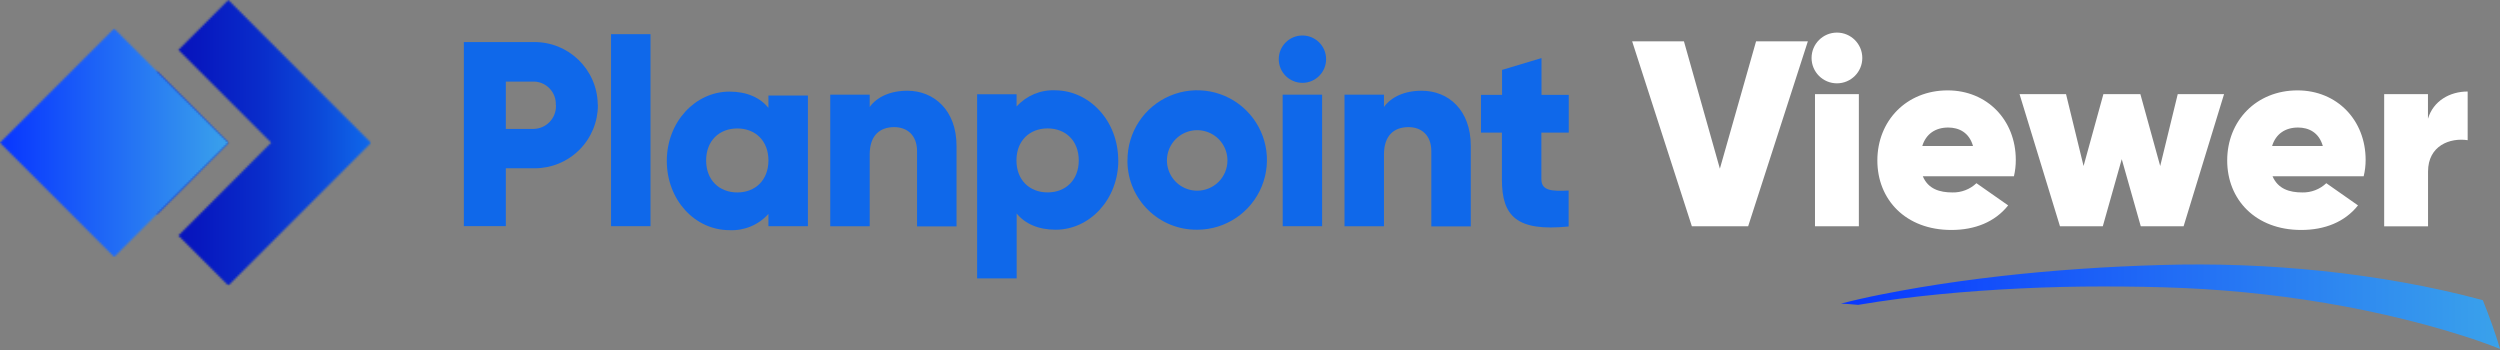 <?xml version="1.0" encoding="UTF-8"?>
<svg width="1284px" height="180px" viewBox="0 0 1284 180" version="1.1" xmlns="http://www.w3.org/2000/svg" xmlns:xlink="http://www.w3.org/1999/xlink">
    <rect x="0" y="0" width="1284" height="180" fill="#808080" stroke="none"/>
    <title>Untitled 3</title>
    <defs>
        <linearGradient x1="-0.003%" y1="50.059%" x2="99.985%" y2="50.059%" id="linearGradient-1">
            <stop stop-color="#0836FF" offset="0%"></stop>
            <stop stop-color="#3AA2EB" offset="100%"></stop>
        </linearGradient>
        <path d="M30.66,42.64 L0,73.32 L30.66,104 L36.66,110 L73.32,73.34 L36.64,36.66 L30.66,42.64 Z M51.66,21.64 L47.66,25.64 L95.31,73.28 L47.63,121 L51.63,125 L73.3,146.68 L146.59,73.36 L73.3,0 L51.66,21.64 Z" id="path-2"></path>
        <linearGradient x1="-0.121%" y1="50.533%" x2="99.879%" y2="50.533%" id="linearGradient-4">
            <stop stop-color="#0507B6" offset="0%"></stop>
            <stop stop-color="#050BB8" offset="20%"></stop>
            <stop stop-color="#0718BF" offset="40%"></stop>
            <stop stop-color="#092CCA" offset="61%"></stop>
            <stop stop-color="#0C49D9" offset="82%"></stop>
            <stop stop-color="#0F68EA" offset="100%"></stop>
        </linearGradient>
        <polygon id="path-5" points="41.32 17.34 24.54 34.12 0 58.66 24.54 83.2 41.32 99.98 58.65 117.31 117.28 58.66 58.65 3.55271368e-15"></polygon>
        <linearGradient x1="0.533%" y1="48.16%" x2="100.533%" y2="48.16%" id="linearGradient-7">
            <stop stop-color="#0836FF" offset="0%"></stop>
            <stop stop-color="#3AA2EB" offset="100%"></stop>
        </linearGradient>
    </defs>
    <g id="Page-1" stroke="none" stroke-width="1" fill="none" fill-rule="evenodd">
        <g id="Viewer_Swoosh2023">
            <path d="M1283.52,177.69 C1283.38,177.17 1283.23,176.69 1283.08,176.13 C1282.76,175.13 1282.43,174.04 1282.08,172.99 C1281.4,170.9 1280.68,168.8 1279.94,166.71 C1278.44,162.523 1276.853,158.343 1275.18,154.17 C1261.57,150.48 1247.9,147.51 1234.18,145.04 C1220.46,142.57 1206.63,140.64 1192.8,139.18 C1165.17,136.289 1137.377,135.266 1109.61,136.12 C1082.02,136.9 1054.47,138.75 1027.07,141.87 C1013.37,143.44 999.71,145.32 986.12,147.59 C979.32,148.73 972.54,149.977 965.78,151.33 C962.387,151.997 959.01,152.713 955.65,153.48 C952.27,154.25 948.94,155.02 945.53,155.93 C948.53,156.07 951.44,156.32 954.37,156.58 C968.22,154.22 982.15,152.5 996.1,151.13 C1010.05,149.76 1024.04,148.8 1038.03,148.13 C1052.02,147.46 1066.03,147.13 1080.03,147.13 C1087.03,147.13 1094.03,147.19 1101.03,147.31 C1108.03,147.45 1115.03,147.63 1121.96,147.95 C1149.727,149.193 1177.375,152.371 1204.7,157.46 C1218.32,160.02 1231.8,163.08 1245.14,166.64 C1251.807,168.433 1258.403,170.367 1264.93,172.44 C1268.19,173.44 1271.44,174.56 1274.64,175.69 C1276.24,176.26 1277.83,176.83 1279.41,177.42 L1281.74,178.31 L1282.88,178.76 L1283.43,178.99 L1283.9,179.18 C1283.9,179.06 1283.9,178.94 1283.9,178.82 L1283.81,178.43 L1283.52,177.69 Z" id="Path" fill="url(#linearGradient-1)" fill-rule="nonzero"></path>
            <path d="M307.08,54 C307.08,62.601 303.663,70.85 297.581,76.931 C291.5,83.013 283.251,86.43 274.65,86.43 L259.79,86.43 L259.79,116.15 L238.24,116.15 L238.24,21.61 L274,21.61 C291.903,21.315 306.666,35.568 307,53.47 L307.08,54 Z M285.46,54 C285.789,47.653 280.916,42.239 274.57,41.9 L259.79,41.9 L259.79,66.21 L274,66.21 C277.1,66.176 280.058,64.911 282.225,62.694 C284.391,60.477 285.587,57.49 285.55,54.39 L285.55,54 L285.46,54 Z" id="Shape" fill="#0F68EA" fill-rule="nonzero"></path>
            <rect id="Rectangle" fill="#0F68EA" fill-rule="nonzero" x="313.83" y="17.55" width="20.27" height="98.62"></rect>
            <path d="M414.94,48.63 L414.94,116.18 L394.67,116.18 L394.67,109.87 C389.596,115.515 382.251,118.577 374.67,118.21 C356.88,118.21 342.47,102.67 342.47,82.63 C342.47,62.59 357.11,47.05 374.67,47.05 C383.67,47.05 390.43,50.2 394.67,55.38 L394.67,49.08 L414.94,49.08 L414.94,48.63 Z M394.67,82.4 C394.67,72.27 387.91,65.97 378.67,65.97 C369.43,65.97 362.67,72.27 362.67,82.4 C362.67,92.53 369.43,98.84 378.67,98.84 C387.91,98.84 394.67,92.54 394.67,82.4" id="Shape" fill="#0F68EA" fill-rule="nonzero"></path>
            <path d="M491.27,74.86 L491.27,116.29 L471,116.29 L471,77.68 C471,69.34 465.82,65.29 459.29,65.29 C451.86,65.29 446.68,69.57 446.68,79.29 L446.68,116.22 L426.42,116.22 L426.42,48.63 L446.68,48.63 L446.68,54.93 C450.29,49.93 457.04,46.6 466.05,46.6 C479.56,46.6 491.27,56.51 491.27,74.86" id="Path" fill="#0F68EA" fill-rule="nonzero"></path>
            <path d="M574.36,82.4 C574.36,102.4 559.72,117.98 542.16,117.98 C533.16,117.98 526.39,114.83 522.16,109.65 L522.16,143 L501.85,143 L501.85,48.4 L522.12,48.4 L522.12,54.71 C527.196,49.069 534.54,46.01 542.12,46.38 C559.68,46.6 574.32,62.14 574.32,82.38 M554.05,82.38 C554.05,72.25 547.29,65.95 538.05,65.95 C528.81,65.95 522.05,72.25 522.05,82.38 C522.05,92.51 528.8,98.82 538.05,98.82 C547.3,98.82 554.05,92.52 554.05,82.38" id="Shape" fill="#0F68EA" fill-rule="nonzero"></path>
            <path d="M579.08,82.4 C578.987,67.913 587.632,54.797 600.983,49.171 C614.333,43.545 629.758,46.517 640.062,56.701 C650.366,66.885 653.519,82.274 648.05,95.689 C642.581,109.104 629.567,117.903 615.08,117.98 L614.86,117.98 C595.311,118.191 579.286,102.528 579.05,82.98 L579.05,82.98 L579.08,82.4 Z M630.42,82.4 C630.42,76.114 626.633,70.447 620.825,68.042 C615.016,65.637 608.332,66.969 603.888,71.415 C599.444,75.862 598.117,82.547 600.526,88.354 C602.934,94.16 608.604,97.944 614.89,97.94 C619.011,97.94 622.962,96.302 625.875,93.388 C628.788,90.473 630.423,86.521 630.42,82.4" id="Shape" fill="#0F68EA" fill-rule="nonzero"></path>
            <path d="M656.77,30.39 C656.77,23.674 662.214,18.23 668.93,18.23 C675.646,18.23 681.09,23.674 681.09,30.39 C681.09,37.106 675.646,42.55 668.93,42.55 C665.704,42.553 662.61,41.272 660.329,38.991 C658.048,36.71 656.767,33.616 656.77,30.39 M658.77,48.63 L679.03,48.63 L679.03,116.18 L658.8,116.18 L658.77,48.63 Z" id="Shape" fill="#0F68EA" fill-rule="nonzero"></path>
            <path d="M755.39,74.86 L755.39,116.29 L735.13,116.29 L735.13,77.68 C735.13,69.34 729.95,65.29 723.42,65.29 C715.99,65.29 710.81,69.57 710.81,79.29 L710.81,116.22 L690.54,116.22 L690.54,48.63 L710.81,48.63 L710.81,54.93 C714.41,49.93 721.17,46.6 730.17,46.6 C743.91,46.6 755.39,56.51 755.39,74.86" id="Path" fill="#0F68EA" fill-rule="nonzero"></path>
            <path d="M791.65,68.11 L791.65,92 C791.65,97.86 796.65,98.31 805.65,97.86 L805.65,116.32 C779,119 771.38,111.11 771.38,92.2 L771.38,68.11 L760.64,68.11 L760.64,48.74 L771.45,48.74 L771.45,35.91 L791.71,29.83 L791.71,48.74 L805.71,48.74 L805.71,68.11 L791.65,68.11 Z" id="Path" fill="#0F68EA" fill-rule="nonzero"></path>
            <g id="Clipped" transform="translate(44, 0)">
                <mask id="mask-3" fill="white">
                    <use xlink:href="#path-2"></use>
                </mask>
                <g id="Shape"></g>
                <rect id="Rectangle" fill="url(#linearGradient-4)" fill-rule="nonzero" mask="url(#mask-3)" x="-0.02" y="0" width="146.61" height="146.64"></rect>
            </g>
            <g id="Clipped" transform="translate(0, 14.66)">
                <mask id="mask-6" fill="white">
                    <use xlink:href="#path-5"></use>
                </mask>
                <g id="Path"></g>
                <rect id="Rectangle" fill="url(#linearGradient-7)" fill-rule="nonzero" mask="url(#mask-6)" x="0" y="0.01" width="117.28" height="117.31"></rect>
            </g>
            <polygon id="Path" fill="#FFFFFF" fill-rule="nonzero" points="838.27 21.22 864.87 21.22 883.33 86.63 901.92 21.22 928.52 21.22 897.85 116.22 868.94 116.22"></polygon>
            <path d="M930.42,29.77 C930.42,22.574 936.254,16.74 943.45,16.74 C950.646,16.74 956.48,22.574 956.48,29.77 C956.48,36.966 950.646,42.8 943.45,42.8 C936.254,42.8 930.42,36.966 930.42,29.77 L930.42,29.77 Z M932.18,48.36 L954.71,48.36 L954.71,116.21 L932.18,116.21 L932.18,48.36 Z" id="Shape" fill="#FFFFFF" fill-rule="nonzero"></path>
            <path d="M1002.75,98.84 C1007.333,98.954 1011.774,97.245 1015.1,94.09 L1031.39,105.49 C1024.6,114.04 1014.29,118.11 1002.21,118.11 C978.73,118.11 964.21,102.51 964.21,82.42 C964.21,62.06 979.14,46.42 1000.31,46.42 C1020.67,46.42 1035.311,61.75 1035.311,82.11 C1035.326,84.941 1035.007,87.764 1034.36,90.52 L987.55,90.52 C990.27,97.08 996.24,98.84 1002.75,98.84 Z M1013.34,75 C1011.34,67.94 1006.01,65.5 1000.58,65.5 C994.07,65.5 989.18,68.76 987.28,75 L1013.34,75 Z" id="Shape" fill="#FFFFFF" fill-rule="nonzero"></path>
            <polygon id="Path" fill="#FFFFFF" fill-rule="nonzero" points="1142.27 48.36 1121.5 116.21 1099.5 116.21 1089.73 81.74 1080 116.21 1058 116.21 1037.24 48.36 1061.12 48.36 1070.12 85.27 1080.3 48.36 1099.3 48.36 1109.48 85.27 1118.48 48.36"></polygon>
            <path d="M1182.44,98.84 C1187.023,98.95 1191.462,97.243 1194.79,94.09 L1211.07,105.49 C1204.29,114.04 1193.97,118.11 1181.89,118.11 C1158.42,118.11 1143.89,102.51 1143.89,82.42 C1143.89,62.06 1158.81,46.42 1179.99,46.42 C1200.34,46.42 1214.99,61.75 1214.99,82.11 C1214.994,84.943 1214.659,87.767 1213.99,90.52 L1167.17,90.52 C1170,97.08 1175.92,98.84 1182.44,98.84 Z M1193,75 C1191,67.94 1185.68,65.5 1180.25,65.5 C1173.73,65.5 1168.85,68.76 1166.95,75 L1193,75 Z" id="Shape" fill="#FFFFFF" fill-rule="nonzero"></path>
            <path d="M1267.39,47 L1267.39,72 C1258.39,70.64 1247.04,74.72 1247.04,88.15 L1247.04,116.24 L1224.51,116.24 L1224.51,48.36 L1247,48.36 L1247,61 C1249.75,51.75 1258.3,47 1267.39,47 Z" id="Path" fill="#FFFFFF" fill-rule="nonzero"></path>
        </g>
    </g>
</svg>